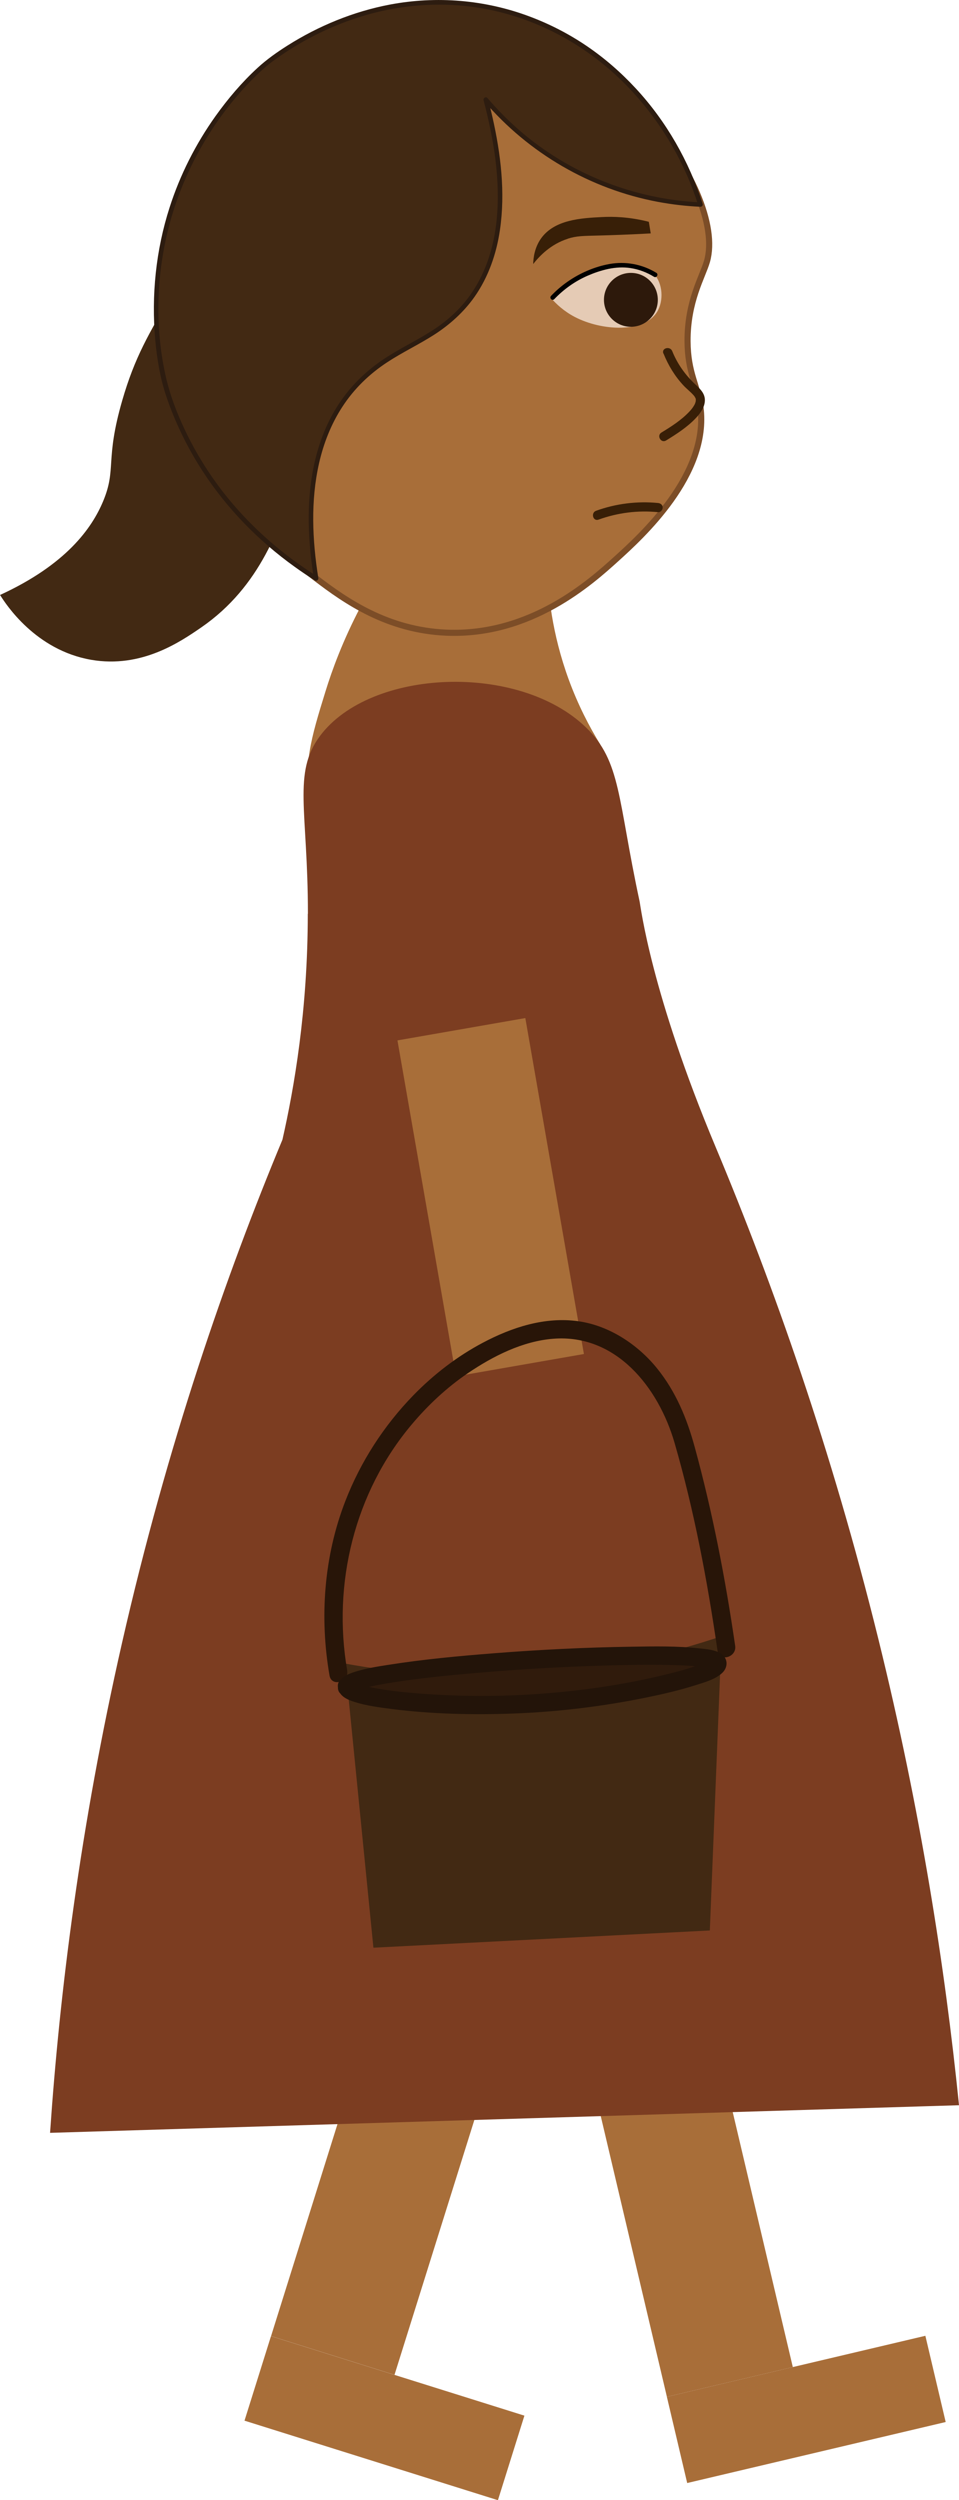 <?xml version="1.0" encoding="UTF-8"?><svg id="a" xmlns="http://www.w3.org/2000/svg" viewBox="0 0 157.07 409.16"><rect x="102.26" y="332.43" width="21.19" height="58.17" transform="translate(-79.96 35.55) rotate(-13.27)" style="fill:#a86e39;"/><path d="M59.05,99.31c-2.91,5.53-4.67,10.37-5.74,13.84-2.39,7.7-3.78,12.43-2.26,18.14.5,1.87,1.68,6.31,5.56,9.48,7.52,6.16,19.27,2.69,22.98,1.59,6.98-2.06,10.91-2.04,14.18-5.47,5.17-5.43,4.7-13.08,4.52-15.1-1.75-2.84-3.61-6.39-5.16-10.63-2.71-7.44-3.43-14.13-3.53-18.92-10.18,2.36-20.36,4.71-30.55,7.07Z" style="fill:#a86e39;"/><rect x="52.58" y="328.64" width="21.19" height="58.17" transform="translate(109.96 -2.51) rotate(17.41)" style="fill:#a86e39;"/><path d="M44.3,40.49c-4.18-2.27-8.9-.2-9.33,0-2.6,1.19-4.14,3.15-6.58,7.28-4,6.76-6.33,10.71-8.37,17.77-2.85,9.86-.9,11.14-3.12,16.47-1.86,4.46-6.08,10.39-16.89,15.36.92,1.48,5.79,9.03,14.92,10.61,8.25,1.43,14.61-2.95,18.02-5.29,9.79-6.74,13.05-16.8,15.56-24.52.57-1.74,4.96-15.81,1.08-29.55-1.06-3.75-2.49-6.61-5.29-8.13Z" style="fill:#422913;"/><path d="M115.79,42.78c-.73,2.53-3.21,6.5-3.18,13.06.03,5.23,1.63,7.15,2.11,10.77,1.48,11.06-9.74,21.2-13.78,24.86-4.12,3.73-13.99,12.64-27.81,12.07-9.66-.4-16.51-5.19-21.36-8.89-5.92-4.52-26.85-20.5-25.75-45.23C27.05,26.42,46.9,2.08,72.21,2.51c26.92.45,46.91,28.7,43.58,40.27Z" style="fill:#a86e39; stroke:#7c4d27; stroke-miterlimit:10;"/><path d="M51.77,94.66c-1.48-9.25-1.68-21.22,5.3-30.12,6.42-8.18,14.32-7.9,20.1-15.84,3.99-5.48,7.02-14.94,2.39-32.41,2.67,3.13,7.18,7.64,13.91,11.29,8.68,4.72,16.77,5.69,21.26,5.89C109.33,16.59,95.72,3.98,79.23,1.02c-18.29-3.29-32.17,6.67-35.42,9.17,0,0-20.48,15.86-18.03,45.22.4,4.76,1.72,9.07,1.72,9.07.97,2.87,2.29,6.01,4.1,9.26,6.07,10.88,14.55,17.39,20.16,20.91Z" style="fill:#422913;"/><path d="M52.13,94.56c-.98-6.18-1.27-12.61.13-18.76.74-3.25,1.97-6.39,3.79-9.19,1.91-2.95,4.42-5.39,7.35-7.31,2.49-1.64,5.2-2.91,7.71-4.52s4.84-3.69,6.61-6.2c2.27-3.23,3.59-7.03,4.16-10.92.91-6.17.14-12.49-1.23-18.53-.22-.98-.47-1.96-.72-2.94l-.63.36c7.29,8.53,17.4,14.41,28.43,16.48,2.31.43,4.65.71,7,.81.24.01.43-.25.36-.47-2.24-6.98-5.94-13.48-10.93-18.87s-10.76-9.3-17.39-11.79C79.47-.04,71.51-.7,63.85.75c-5.95,1.13-11.67,3.48-16.79,6.72-1.72,1.09-3.38,2.26-4.88,3.64-2.57,2.36-4.85,5.05-6.88,7.89-3.25,4.56-5.81,9.61-7.52,14.94-2.25,6.98-3.01,14.42-2.35,21.72.28,3.05.8,6.22,1.78,9.13,1.44,4.28,3.44,8.39,5.89,12.18,3.99,6.19,9.21,11.53,15.19,15.81,1.07.77,2.17,1.51,3.29,2.21.41.26.79-.39.38-.65-5.51-3.46-10.48-7.75-14.6-12.78-2.8-3.43-5.18-7.2-7.08-11.2-1.33-2.81-2.43-5.68-3.12-8.71-1.71-7.52-1.58-15.5.12-23.01,1.31-5.75,3.59-11.26,6.69-16.27,2.11-3.4,4.58-6.59,7.41-9.43.72-.72,1.46-1.42,2.23-2.08.52-.45.87-.7,1.47-1.13,4.09-2.95,8.65-5.27,13.45-6.83,7.38-2.39,15.3-2.83,22.86-1.04,6.81,1.61,13.15,4.94,18.44,9.51s9.7,10.58,12.6,17.11c.74,1.67,1.38,3.38,1.94,5.11l.36-.47c-10.91-.51-21.51-4.69-29.75-11.87-1.84-1.61-3.56-3.35-5.15-5.21-.25-.3-.72.02-.63.36,1.68,6.39,2.81,13.1,2.13,19.71-.42,4.09-1.63,8.13-3.91,11.58-1.63,2.48-3.78,4.52-6.25,6.16s-5.23,2.94-7.77,4.56c-2.82,1.8-5.3,4.04-7.26,6.76s-3.28,5.64-4.17,8.77c-1.73,6.08-1.68,12.56-.85,18.78.09.68.19,1.37.3,2.05.08.48.8.27.72-.2Z" style="fill:#2d1c10;"/><path d="M50.41,149.54c0,15.82-2.26,28.65-4.15,36.97-9.22,22.13-18.85,49.77-26.28,82.38-6.84,30.03-10.22,57.25-11.78,80.16,49.62-1.51,99.25-3.01,148.87-4.52-2.28-22.55-6.3-48.33-13.22-76.35-7.65-30.96-17.18-57.9-26.62-80.42-10.63-25.33-12.28-39.33-12.47-40.23-3.62-16.8-3.01-22.89-8.77-28.47-11.05-10.69-35.34-9.64-43.57,1.37-4.55,6.08-1.98,12.24-1.99,29.13Z" style="fill:#7c3d21;"/><rect x="41.19" y="388.49" width="43.5" height="14.5" transform="translate(121.32 -.7) rotate(17.41)" style="fill:#a86e39;"/><rect x="110.3" y="387.07" width="43.5" height="14.5" transform="translate(-86.98 40.83) rotate(-13.27)" style="fill:#a86e39;"/><path d="M92.98,39.07c1.44-.47,2.51-.46,5.27-.53,1.93-.05,4.78-.15,8.33-.34-.1-.63-.21-1.27-.31-1.9-3.24-.83-5.92-.87-7.64-.78-3.4.17-7.81.4-10.02,3.51-1.06,1.5-1.26,3.17-1.28,4.18,1.08-1.38,2.91-3.25,5.65-4.13Z" style="fill:#381f07;"/><path d="M90.31,48.85c1.41-1.32,3.97-3.35,7.68-4.42,2.45-.71,6.91-2,9.12.39,1.45,1.57,1.63,4.4.51,6.22-2.15,3.5-9.08,3.12-13.46.84-1.81-.94-3.06-2.14-3.85-3.03Z" style="fill:#e5cbb5;"/><circle cx="103.33" cy="49.07" r="4.41" style="fill:#2d190b;"/><path d="M90.78,48.96c1.54-1.61,3.37-2.92,5.42-3.82,2.21-.96,4.65-1.64,7.07-1.27,1.37.21,2.67.7,3.85,1.43.41.25.79-.4.38-.65-2.31-1.41-5.03-1.92-7.7-1.44-2.43.44-4.85,1.49-6.87,2.91-.97.68-1.87,1.45-2.68,2.31-.33.35.2.88.53.53h0Z"/><path d="M98.03,85.04c3.13-1.13,6.44-1.55,9.76-1.22.4.04.75-.37.75-.75,0-.44-.35-.71-.75-.75-3.43-.34-6.92.1-10.16,1.27-.9.33-.51,1.78.4,1.45h0Z" style="fill:#381f07;"/><path d="M108.67,57.85c.78,1.94,1.87,3.74,3.31,5.27.52.55,1.14,1.02,1.64,1.59.14.16.23.31.31.5.1.24.02.04.03.12,0,.06,0,.13,0,.2,0,.04-.03.26,0,.07-.01.09-.03.17-.06.26-.07.2-.05.19-.16.39-.23.42-.52.79-.85,1.13-1.3,1.38-2.95,2.43-4.56,3.41-.82.5-.07,1.8.76,1.3,1.71-1.05,3.47-2.18,4.86-3.65.71-.75,1.4-1.67,1.49-2.74.11-1.22-.71-2.01-1.54-2.78-1.65-1.53-2.96-3.37-3.8-5.46-.36-.88-1.81-.5-1.45.4h0Z" style="fill:#381f07;"/><rect x="69.75" y="168.01" width="21.26" height="55.81" transform="translate(-32.5 16.75) rotate(-9.9)" style="fill:#a86e39;"/><path d="M56.53,272.25c1.54,15.5,3.09,31,4.63,46.5,18.37-.94,36.73-1.88,55.1-2.82.64-16.05,1.29-32.1,1.93-48.16-7.37,2.49-17.14,5.02-28.81,6.04-13.28,1.15-24.58-.04-32.86-1.56Z" style="fill:#422913;"/><path d="M56.87,273.41c-2.46-14.24,1.21-29.17,10.54-40.26,2.69-3.2,5.77-6.08,9.23-8.43,4.12-2.79,8.96-5.24,13.99-5.63,10.31-.8,17.23,8,19.85,17.03,3.22,11.12,5.38,22.59,7.04,34.03.28,1.9,3.17,1.09,2.89-.8-1.59-10.95-3.7-21.84-6.62-32.51-1.28-4.7-3.09-9.09-6.18-12.91s-7.74-6.97-12.86-7.7c-5.47-.78-10.89.98-15.68,3.52-4.21,2.23-8.05,5.19-11.38,8.61-4.82,4.96-8.63,10.85-11.13,17.3-3.51,9.05-4.24,19.02-2.59,28.55.33,1.9,3.22,1.09,2.89-.8h0Z" style="fill:#281508;"/><path d="M56.84,276.07c.03,1.81,16.38,3.81,32.55,2.54,14.16-1.12,28.31-4.75,28.13-6.41-.23-2.09-23.23-.97-26.26-.82-12.74.62-34.46,2.6-34.42,4.69Z" style="fill:#301b0c;"/><path d="M55.34,276.07c.16,1.52,1.51,2.08,2.81,2.49,1.93.6,3.96.86,5.96,1.12,6.59.84,13.29.99,19.92.75,7.3-.27,14.6-1.15,21.76-2.61,2.7-.55,5.4-1.17,8.03-2,1.47-.47,3.32-.95,4.48-2.05,1-.95.94-2.44-.27-3.18-.97-.6-2.3-.7-3.4-.82-3.7-.41-7.47-.34-11.18-.28-7.51.11-15.02.48-22.5,1.07-5.78.45-11.56.99-17.29,1.89-1.85.29-3.74.58-5.53,1.15-1.25.4-2.69.98-2.78,2.48-.12,1.93,2.88,1.92,3,0-.02.36-.18.47-.31.77,0,0,.1-.09.1-.1,0,.12-.32.2-.02.05.08-.04.15-.09.23-.12.22-.08-.35.14.03-.01.11-.04.22-.08.33-.12.31-.1.62-.19.93-.28,1.54-.41,3.11-.68,4.68-.93,4.52-.71,9.08-1.16,13.64-1.55,6.93-.6,13.88-1,20.83-1.21,3.63-.11,7.27-.18,10.91-.1,1.55.03,3.11.09,4.66.25.55.06.76.07,1.38.21.19.04.38.09.57.15.31.09-.02-.18.17.07-.18-.24-.55-.53-.41-1.23,0-.05.23-.44.24-.41.04.09-.39.21,0,.04-.51.23-.97.55-1.5.76-1.93.77-3.98,1.29-6,1.78-6.05,1.46-12.24,2.42-18.44,2.95-7.17.62-14.41.66-21.58.11-2.59-.2-5.18-.46-7.73-.96-.82-.16-1.64-.35-2.44-.62-.34-.12-.15-.14-.53-.23-.05-.01-.13-.11-.17-.11.22-.02.39.57.42.85-.21-1.9-3.21-1.92-3,0Z" style="fill:#231409;"/></svg>